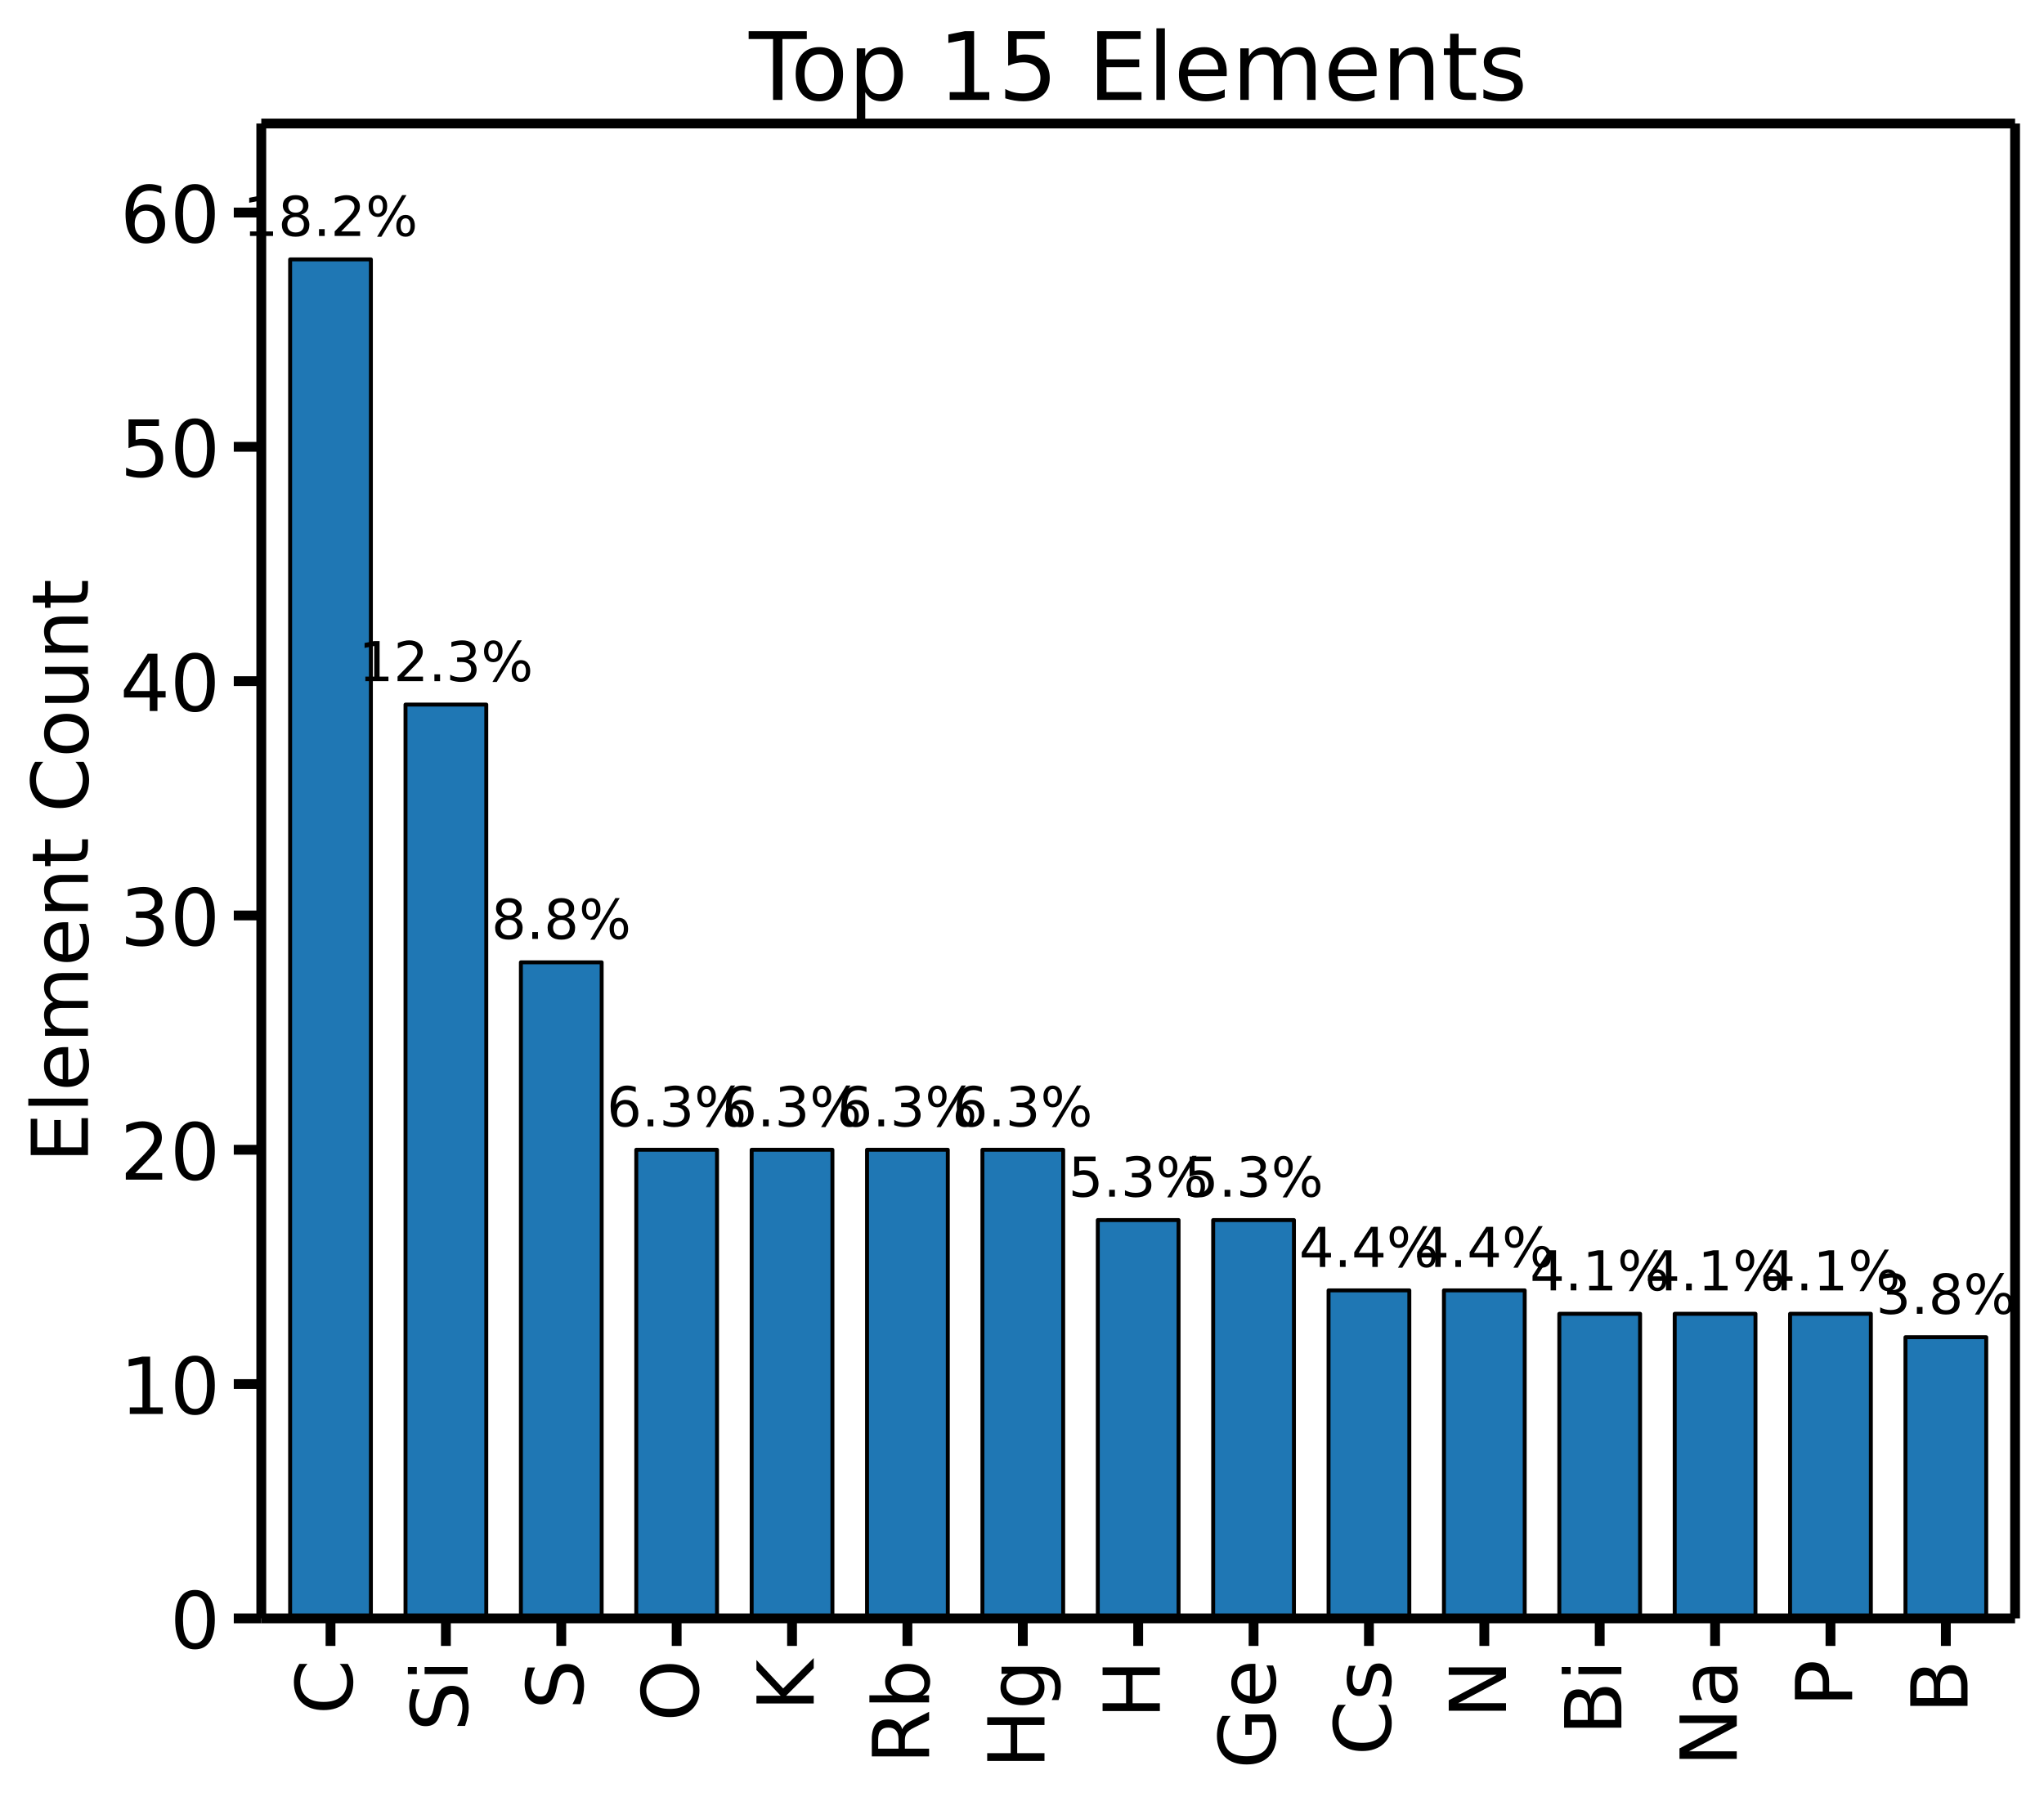 <svg height="609.946" viewBox="0 0 520.268 457.459" width="693.691" xmlns="http://www.w3.org/2000/svg" xmlns:xlink="http://www.w3.org/1999/xlink"><defs><style>*{stroke-linecap:butt;stroke-linejoin:round}</style></defs><g id="figure_1"><path d="M0 457.46h520.268V0H0z" fill="none" id="patch_1"/><g id="axes_1"><path d="M66.506 411.956h446.4V31.436h-446.4z" fill="#fff" id="patch_2"/><path clip-path="url(#p50e120851c)" d="M73.848 411.956h20.558V66.03H73.848z" fill="#1f77b4" stroke="#000" id="patch_3"/><path clip-path="url(#p50e120851c)" d="M103.217 411.956h20.558V179.35h-20.558z" fill="#1f77b4" stroke="#000" id="patch_4"/><path clip-path="url(#p50e120851c)" d="M132.585 411.956h20.558v-167h-20.558z" fill="#1f77b4" stroke="#000" id="patch_5"/><path clip-path="url(#p50e120851c)" d="M161.954 411.956h20.558V292.671h-20.558z" fill="#1f77b4" stroke="#000" id="patch_6"/><path clip-path="url(#p50e120851c)" d="M191.322 411.956h20.558V292.671h-20.558z" fill="#1f77b4" stroke="#000" id="patch_7"/><path clip-path="url(#p50e120851c)" d="M220.69 411.956h20.558V292.671H220.69z" fill="#1f77b4" stroke="#000" id="patch_8"/><path clip-path="url(#p50e120851c)" d="M250.059 411.956h20.558V292.671h-20.558z" fill="#1f77b4" stroke="#000" id="patch_9"/><path clip-path="url(#p50e120851c)" d="M279.427 411.956h20.558V310.564h-20.558z" fill="#1f77b4" stroke="#000" id="patch_10"/><path clip-path="url(#p50e120851c)" d="M308.796 411.956h20.558V310.564h-20.558z" fill="#1f77b4" stroke="#000" id="patch_11"/><path clip-path="url(#p50e120851c)" d="M338.164 411.956h20.558v-83.5h-20.558z" fill="#1f77b4" stroke="#000" id="patch_12"/><path clip-path="url(#p50e120851c)" d="M367.533 411.956h20.557v-83.5h-20.557z" fill="#1f77b4" stroke="#000" id="patch_13"/><path clip-path="url(#p50e120851c)" d="M396.901 411.956h20.558v-77.535H396.9z" fill="#1f77b4" stroke="#000" id="patch_14"/><path clip-path="url(#p50e120851c)" d="M426.27 411.956h20.557v-77.535H426.27z" fill="#1f77b4" stroke="#000" id="patch_15"/><path clip-path="url(#p50e120851c)" d="M455.638 411.956h20.558v-77.535h-20.558z" fill="#1f77b4" stroke="#000" id="patch_16"/><path clip-path="url(#p50e120851c)" d="M485.006 411.956h20.558v-71.57h-20.558z" fill="#1f77b4" stroke="#000" id="patch_17"/><g id="matplotlib.axis_1"><g id="xtick_1"><g id="line2d_1"><defs><path d="M0 0v7" id="m227286c44a" stroke="#000" stroke-width="2.5"/></defs><use x="84.127" xlink:href="#m227286c44a" y="411.956" stroke="#000" stroke-width="2.5"/></g><g transform="matrix(0 -.2 -.2 0 89.646 436.422)" id="text_1"><defs><path d="M64.406 67.281v-10.39q-4.984 4.64-10.625 6.922-5.64 2.296-11.984 2.296-12.5 0-19.14-7.64-6.641-7.64-6.641-22.094 0-14.406 6.64-22.047 6.64-7.64 19.14-7.64 6.345 0 11.985 2.296 5.64 2.297 10.625 6.938V5.609Q59.234 2.094 53.437.33q-5.78-1.75-12.218-1.75-16.563 0-26.094 10.124-9.516 10.14-9.516 27.672 0 17.578 9.516 27.703 9.531 10.14 26.094 10.14 6.531 0 12.312-1.734 5.797-1.734 10.875-5.203z" id="DejaVuSans-67"/></defs><use xlink:href="#DejaVuSans-67"/></g></g><g id="xtick_2"><use x="113.496" xlink:href="#m227286c44a" y="411.956" stroke="#000" stroke-width="2.5" id="line2d_2"/><g transform="matrix(0 -.2 -.2 0 119.014 440.71)" id="text_2"><defs><path d="M53.516 70.516V60.89q-5.61 2.687-10.594 4-4.984 1.328-9.625 1.328-8.047 0-12.422-3.125t-4.375-8.89q0-4.845 2.906-7.313 2.907-2.453 11.016-3.97l5.953-1.218q11.031-2.11 16.281-7.406 5.25-5.297 5.25-14.172 0-10.61-7.11-16.078-7.093-5.469-20.812-5.469-5.172 0-11.015 1.172Q13.14.922 6.89 3.219v10.156q6-3.36 11.765-5.078 5.766-1.703 11.328-1.703 8.438 0 13.032 3.312 4.593 3.328 4.593 9.485 0 5.359-3.297 8.39-3.296 3.032-10.812 4.547L27.484 33.5q-11.03 2.188-15.968 6.875-4.922 4.688-4.922 13.047 0 9.672 6.812 15.234 6.813 5.563 18.766 5.563 5.14 0 10.453-.938 5.328-.922 10.89-2.765z" id="DejaVuSans-83"/><path d="M9.422 54.688h8.984V0H9.422zm0 21.296h8.984v-11.39H9.422z" id="DejaVuSans-105"/></defs><use xlink:href="#DejaVuSans-83"/><use x="63.477" xlink:href="#DejaVuSans-105"/></g></g><g id="xtick_3"><use x="142.864" xlink:href="#m227286c44a" y="411.956" stroke="#000" stroke-width="2.5" id="line2d_3"/><use xlink:href="#DejaVuSans-83" transform="matrix(0 -.2 -.2 0 148.383 435.153)" id="text_3"/></g><g id="xtick_4"><use x="172.233" xlink:href="#m227286c44a" y="411.956" stroke="#000" stroke-width="2.5" id="line2d_4"/><g transform="matrix(0 -.2 -.2 0 177.751 438.2)" id="text_4"><defs><path d="M39.406 66.219q-10.75 0-17.078-8.016-6.312-8-6.312-21.828 0-13.766 6.312-21.781 6.328-8 17.078-8 10.735 0 17.016 8 6.281 8.015 6.281 21.781 0 13.828-6.281 21.828-6.281 8.016-17.016 8.016zm0 8q15.328 0 24.5-10.281 9.188-10.282 9.188-27.563 0-17.234-9.188-27.516-9.172-10.28-24.5-10.28-15.375 0-24.593 10.25-9.204 10.265-9.204 27.546t9.204 27.563q9.218 10.28 24.593 10.28z" id="DejaVuSans-79"/></defs><use xlink:href="#DejaVuSans-79"/></g></g><g id="xtick_5"><use x="201.601" xlink:href="#m227286c44a" y="411.956" stroke="#000" stroke-width="2.5" id="line2d_5"/><g transform="matrix(0 -.2 -.2 0 207.12 435.572)" id="text_5"><defs><path d="M9.813 72.906h9.859V42.094L52.39 72.906h12.703L28.906 38.922 67.672 0H54.688L19.672 35.11V0h-9.86z" id="DejaVuSans-75"/></defs><use xlink:href="#DejaVuSans-75"/></g></g><g id="xtick_6"><use x="230.969" xlink:href="#m227286c44a" y="411.956" stroke="#000" stroke-width="2.5" id="line2d_6"/><g transform="matrix(0 -.2 -.2 0 236.488 449.05)" id="text_6"><defs><path d="M44.39 34.188q3.172-1.079 6.172-4.594 3-3.516 6.032-9.672L66.609 0H56l-9.313 18.703q-3.624 7.328-7.015 9.719-3.39 2.39-9.25 2.39h-10.75V0h-9.86v72.906h22.266q12.5 0 18.656-5.234 6.157-5.219 6.157-15.766 0-6.89-3.203-11.437-3.204-4.532-9.297-6.282zM19.673 64.797V38.922h12.406q7.125 0 10.766 3.297 3.64 3.297 3.64 9.687 0 6.39-3.64 9.64-3.64 3.25-10.766 3.25z" id="DejaVuSans-82"/><path d="M48.688 27.297q0 9.906-4.079 15.547-4.078 5.64-11.203 5.64-7.14 0-11.218-5.64-4.079-5.64-4.079-15.547 0-9.906 4.078-15.547 4.079-5.64 11.22-5.64 7.124 0 11.202 5.64t4.078 15.547zM18.108 46.39q2.844 4.875 7.157 7.234Q29.594 56 35.594 56q9.968 0 16.187-7.906 6.235-7.907 6.235-20.797T51.78 6.484q-6.218-7.906-16.187-7.906-6 0-10.328 2.375-4.313 2.375-7.157 7.25V0H9.08v75.984h9.03z" id="DejaVuSans-98"/></defs><use xlink:href="#DejaVuSans-82"/><use x="69.482" xlink:href="#DejaVuSans-98"/></g></g><g id="xtick_7"><use x="260.338" xlink:href="#m227286c44a" y="411.956" stroke="#000" stroke-width="2.5" id="line2d_7"/><g transform="matrix(0 -.2 -.2 0 265.857 450.194)" id="text_7"><defs><path d="M9.813 72.906h9.859v-29.89h35.844v29.89h9.859V0h-9.86v34.719H19.673V0h-9.86z" id="DejaVuSans-72"/><path d="M45.406 27.984q0 9.766-4.031 15.125-4.016 5.375-11.297 5.375-7.219 0-11.25-5.375-4.031-5.359-4.031-15.125 0-9.718 4.031-15.093t11.25-5.375q7.281 0 11.297 5.375 4.031 5.375 4.031 15.093zm8.985-21.203q0-13.953-6.203-20.765Q42-20.797 29.203-20.797q-4.734 0-8.937.703-4.203.703-8.157 2.172v8.735q3.954-2.141 7.813-3.157 3.86-1.031 7.86-1.031 8.843 0 13.234 4.61 4.39 4.609 4.39 13.937v4.453q-2.781-4.844-7.125-7.234Q33.938 0 27.875 0 17.828 0 11.672 7.656q-6.156 7.672-6.156 20.328 0 12.688 6.156 20.344Q17.828 56 27.875 56q6.063 0 10.406-2.39 4.344-2.391 7.125-7.22v8.297h8.985z" id="DejaVuSans-103"/></defs><use xlink:href="#DejaVuSans-72"/><use x="75.195" xlink:href="#DejaVuSans-103"/></g></g><g id="xtick_8"><use x="289.706" xlink:href="#m227286c44a" y="411.956" stroke="#000" stroke-width="2.5" id="line2d_8"/><use xlink:href="#DejaVuSans-72" transform="matrix(0 -.2 -.2 0 295.225 437.497)" id="text_8"/></g><g id="xtick_9"><use x="319.075" xlink:href="#m227286c44a" y="411.956" stroke="#000" stroke-width="2.5" id="line2d_9"/><g transform="matrix(0 -.2 -.2 0 324.593 450.26)" id="text_9"><defs><path d="M59.516 10.406v19.578h-16.11v8.11h25.875V6.78Q63.578 2.734 56.687.656 49.813-1.422 42-1.422q-17.094 0-26.75 9.985-9.64 10-9.64 27.812 0 17.875 9.64 27.86 9.656 9.984 26.75 9.984 7.125 0 13.547-1.766 6.422-1.75 11.844-5.172v-10.5q-5.47 4.64-11.625 6.985-6.157 2.343-12.938 2.343-13.39 0-20.11-7.468-6.702-7.47-6.702-22.266 0-14.75 6.703-22.219 6.718-7.469 20.11-7.469 5.218 0 9.312.907 4.109.906 7.375 2.812z" id="DejaVuSans-71"/><path d="M56.203 29.594v-4.39H14.891q.593-9.282 5.593-14.142 5-4.859 13.938-4.859 5.172 0 10.031 1.266 4.86 1.265 9.656 3.812v-8.5Q49.266.734 44.187-.344 39.11-1.422 33.892-1.422q-13.094 0-20.735 7.61-7.64 7.625-7.64 20.625 0 13.421 7.25 21.296Q20.016 56 32.328 56q11.031 0 17.453-7.11 6.422-7.093 6.422-19.296zm-8.984 2.64q-.094 7.36-4.125 11.75-4.032 4.407-10.672 4.407-7.516 0-12.031-4.25-4.516-4.25-5.203-11.97z" id="DejaVuSans-101"/></defs><use xlink:href="#DejaVuSans-71"/><use x="77.49" xlink:href="#DejaVuSans-101"/></g></g><g id="xtick_10"><use x="348.443" xlink:href="#m227286c44a" y="411.956" stroke="#000" stroke-width="2.5" id="line2d_10"/><g transform="matrix(0 -.2 -.2 0 353.962 446.84)" id="text_10"><defs><path d="M44.281 53.078v-8.5q-3.797 1.953-7.906 2.922-4.094.984-8.5.984-6.688 0-10.031-2.047-3.344-2.046-3.344-6.156 0-3.125 2.39-4.906 2.391-1.781 9.626-3.39l3.078-.688q9.562-2.047 13.593-5.781 4.032-3.735 4.032-10.422 0-7.625-6.032-12.078-6.03-4.438-16.578-4.438-4.39 0-9.156.86Q10.688.296 5.422 2v9.281q4.984-2.594 9.812-3.89 4.829-1.282 9.579-1.282 6.343 0 9.75 2.172 3.421 2.172 3.421 6.125 0 3.656-2.468 5.61-2.453 1.953-10.813 3.765l-3.125.735q-8.344 1.75-12.062 5.39-3.704 3.64-3.704 9.985 0 7.718 5.47 11.906Q16.75 56 26.811 56q4.97 0 9.36-.734 4.406-.72 8.11-2.188z" id="DejaVuSans-115"/></defs><use xlink:href="#DejaVuSans-67"/><use x="69.824" xlink:href="#DejaVuSans-115"/></g></g><g id="xtick_11"><use x="377.812" xlink:href="#m227286c44a" y="411.956" stroke="#000" stroke-width="2.5" id="line2d_11"/><g transform="matrix(0 -.2 -.2 0 383.33 437.419)" id="text_11"><defs><path d="M9.813 72.906h13.28l32.329-60.984v60.984h9.562V0h-13.28L19.39 60.984V0H9.813z" id="DejaVuSans-78"/></defs><use xlink:href="#DejaVuSans-78"/></g></g><g id="xtick_12"><use x="407.18" xlink:href="#m227286c44a" y="411.956" stroke="#000" stroke-width="2.5" id="line2d_12"/><g transform="matrix(0 -.2 -.2 0 412.699 441.734)" id="text_12"><defs><path d="M19.672 34.813V8.108H35.5q7.953 0 11.781 3.297 3.844 3.297 3.844 10.078 0 6.844-3.844 10.078-3.828 3.25-11.781 3.25zm0 29.984V42.828h14.61q7.218 0 10.75 2.703 3.546 2.719 3.546 8.282 0 5.515-3.547 8.25-3.531 2.734-10.75 2.734zm-9.86 8.11h25.204q11.28 0 17.375-4.688Q58.5 63.53 58.5 54.89q0-6.703-3.125-10.657-3.125-3.953-9.188-4.922 7.282-1.562 11.313-6.53 4.031-4.954 4.031-12.376 0-9.765-6.64-15.093Q48.25 0 35.984 0H9.812z" id="DejaVuSans-66"/></defs><use xlink:href="#DejaVuSans-66"/><use x="68.604" xlink:href="#DejaVuSans-105"/></g></g><g id="xtick_13"><use x="436.548" xlink:href="#m227286c44a" y="411.956" stroke="#000" stroke-width="2.5" id="line2d_13"/><g transform="matrix(0 -.2 -.2 0 442.067 449.675)" id="text_13"><defs><path d="M34.281 27.484q-10.89 0-15.093-2.484-4.204-2.484-4.204-8.5 0-4.781 3.157-7.594 3.156-2.797 8.562-2.797 7.485 0 12 5.297 4.516 5.297 4.516 14.078v2zm17.922 3.72V0H43.22v8.297Q40.14 3.328 35.547.953q-4.594-2.375-11.234-2.375-8.391 0-13.36 4.719Q6 8.016 6 15.922q0 9.219 6.172 13.906 6.187 4.688 18.437 4.688h12.61v.89q0 6.203-4.078 9.594-4.078 3.39-11.453 3.39-4.688 0-9.141-1.124-4.438-1.125-8.531-3.375v8.312q4.921 1.906 9.562 2.844 4.64.953 9.031.953 11.875 0 17.735-6.156 5.86-6.14 5.86-18.64z" id="DejaVuSans-97"/></defs><use xlink:href="#DejaVuSans-78"/><use x="74.805" xlink:href="#DejaVuSans-97"/></g></g><g id="xtick_14"><use x="465.917" xlink:href="#m227286c44a" y="411.956" stroke="#000" stroke-width="2.5" id="line2d_14"/><g transform="matrix(0 -.2 -.2 0 471.436 434.516)" id="text_14"><defs><path d="M19.672 64.797v-27.39h12.406q6.89 0 10.64 3.562 3.766 3.562 3.766 10.156 0 6.547-3.765 10.11-3.75 3.562-10.64 3.562zm-9.86 8.11h22.266q12.266 0 18.531-5.548 6.282-5.546 6.282-16.234 0-10.797-6.282-16.313-6.265-5.515-18.53-5.515H19.671V0h-9.86z" id="DejaVuSans-80"/></defs><use xlink:href="#DejaVuSans-80"/></g></g><g id="xtick_15"><use x="495.285" xlink:href="#m227286c44a" y="411.956" stroke="#000" stroke-width="2.5" id="line2d_15"/><use xlink:href="#DejaVuSans-66" transform="matrix(0 -.2 -.2 0 500.804 436.178)" id="text_15"/></g></g><g id="matplotlib.axis_2"><g id="ytick_1"><g id="line2d_16"><defs><path d="M0 0h-7" id="mce02b7dbc4" stroke="#000" stroke-width="2.5"/></defs><use x="66.506" xlink:href="#mce02b7dbc4" y="411.956" stroke="#000" stroke-width="2.5"/></g><g transform="matrix(.2 0 0 -.2 43.281 419.555)" id="text_16"><defs><path d="M31.781 66.406q-7.61 0-11.453-7.5Q16.5 51.422 16.5 36.375q0-14.984 3.828-22.484 3.844-7.5 11.453-7.5 7.672 0 11.5 7.5 3.844 7.5 3.844 22.484 0 15.047-3.844 22.531-3.828 7.5-11.5 7.5zm0 7.813q12.266 0 18.735-9.703 6.468-9.688 6.468-28.141 0-18.406-6.468-28.11-6.47-9.687-18.735-9.687-12.25 0-18.718 9.688-6.47 9.703-6.47 28.109 0 18.453 6.47 28.14Q19.53 74.22 31.78 74.22z" id="DejaVuSans-48"/></defs><use xlink:href="#DejaVuSans-48"/></g></g><g id="ytick_2"><use x="66.506" xlink:href="#mce02b7dbc4" y="352.314" stroke="#000" stroke-width="2.5" id="line2d_17"/><g transform="matrix(.2 0 0 -.2 30.556 359.912)" id="text_17"><defs><path d="M12.406 8.297h16.11v55.625l-17.532-3.516v8.985l17.438 3.515h9.86V8.296H54.39V0H12.406z" id="DejaVuSans-49"/></defs><use xlink:href="#DejaVuSans-49"/><use x="63.623" xlink:href="#DejaVuSans-48"/></g></g><g id="ytick_3"><use x="66.506" xlink:href="#mce02b7dbc4" y="292.671" stroke="#000" stroke-width="2.5" id="line2d_18"/><g transform="matrix(.2 0 0 -.2 30.556 300.27)" id="text_18"><defs><path d="M19.188 8.297h34.421V0H7.33v8.297q5.609 5.812 15.296 15.594 9.703 9.797 12.188 12.64 4.734 5.313 6.609 9 1.89 3.688 1.89 7.25 0 5.813-4.078 9.469-4.078 3.672-10.625 3.672-4.64 0-9.797-1.61-5.14-1.609-11-4.89v9.969Q13.767 71.78 18.938 73q5.188 1.219 9.485 1.219 11.328 0 18.062-5.672 6.735-5.656 6.735-15.125 0-4.5-1.688-8.531-1.672-4.016-6.125-9.485-1.218-1.422-7.765-8.187-6.532-6.766-18.453-18.922z" id="DejaVuSans-50"/></defs><use xlink:href="#DejaVuSans-50"/><use x="63.623" xlink:href="#DejaVuSans-48"/></g></g><g id="ytick_4"><use x="66.506" xlink:href="#mce02b7dbc4" y="233.028" stroke="#000" stroke-width="2.5" id="line2d_19"/><g transform="matrix(.2 0 0 -.2 30.556 240.627)" id="text_19"><defs><path d="M40.578 39.313Q47.656 37.797 51.625 33q3.984-4.781 3.984-11.813 0-10.78-7.422-16.703-7.421-5.906-21.093-5.906-4.578 0-9.438.906-4.86.907-10.031 2.72v9.515q4.094-2.39 8.969-3.61 4.89-1.218 10.218-1.218 9.266 0 14.125 3.656 4.86 3.656 4.86 10.64 0 6.454-4.516 10.079-4.515 3.64-12.562 3.64h-8.5v8.11h8.89q7.266 0 11.125 2.906 3.86 2.906 3.86 8.375 0 5.61-3.985 8.61-3.968 3.015-11.39 3.015-4.063 0-8.703-.89-4.641-.876-10.203-2.72v8.782q5.624 1.562 10.53 2.344 4.907.78 9.25.78 11.235 0 17.766-5.109 6.547-5.093 6.547-13.78 0-6.063-3.468-10.235-3.47-4.172-9.86-5.782z" id="DejaVuSans-51"/></defs><use xlink:href="#DejaVuSans-51"/><use x="63.623" xlink:href="#DejaVuSans-48"/></g></g><g id="ytick_5"><use x="66.506" xlink:href="#mce02b7dbc4" y="173.386" stroke="#000" stroke-width="2.5" id="line2d_20"/><g transform="matrix(.2 0 0 -.2 30.556 180.984)" id="text_20"><defs><path d="M37.797 64.313L12.89 25.39h24.906zm-2.594 8.593H47.61V25.391h10.407v-8.203H47.609V0h-9.812v17.188H4.89v9.515z" id="DejaVuSans-52"/></defs><use xlink:href="#DejaVuSans-52"/><use x="63.623" xlink:href="#DejaVuSans-48"/></g></g><g id="ytick_6"><use x="66.506" xlink:href="#mce02b7dbc4" y="113.743" stroke="#000" stroke-width="2.5" id="line2d_21"/><g transform="matrix(.2 0 0 -.2 30.556 121.342)" id="text_21"><defs><path d="M10.797 72.906h38.719v-8.312H19.828v-17.86q2.14.735 4.281 1.094 2.157.36 4.313.36 12.203 0 19.328-6.688 7.14-6.688 7.14-18.11 0-11.765-7.328-18.296-7.328-6.516-20.656-6.516-4.593 0-9.36.781-4.75.782-9.827 2.344v9.922q4.39-2.39 9.078-3.563 4.687-1.171 9.906-1.171 8.453 0 13.375 4.437 4.938 4.438 4.938 12.063 0 7.609-4.938 12.047-4.922 4.453-13.375 4.453-3.953 0-7.89-.875-3.922-.875-8.016-2.735z" id="DejaVuSans-53"/></defs><use xlink:href="#DejaVuSans-53"/><use x="63.623" xlink:href="#DejaVuSans-48"/></g></g><g id="ytick_7"><use x="66.506" xlink:href="#mce02b7dbc4" y="54.1" stroke="#000" stroke-width="2.5" id="line2d_22"/><g transform="matrix(.2 0 0 -.2 30.556 61.699)" id="text_22"><defs><path d="M33.016 40.375q-6.641 0-10.532-4.547-3.875-4.531-3.875-12.437 0-7.86 3.875-12.438 3.891-4.562 10.532-4.562 6.64 0 10.515 4.562 3.875 4.578 3.875 12.438 0 7.906-3.875 12.437-3.875 4.547-10.515 4.547zm19.578 30.922v-8.984q-3.719 1.75-7.5 2.671-3.782.938-7.5.938-9.766 0-14.922-6.594-5.14-6.594-5.875-19.922 2.875 4.25 7.219 6.516 4.359 2.266 9.578 2.266 10.984 0 17.36-6.672 6.374-6.657 6.374-18.125 0-11.235-6.64-18.032-6.641-6.78-17.672-6.78-12.657 0-19.344 9.687-6.688 9.703-6.688 28.109 0 17.281 8.204 27.563 8.203 10.28 22.015 10.28 3.719 0 7.5-.734t7.89-2.187z" id="DejaVuSans-54"/></defs><use xlink:href="#DejaVuSans-54"/><use x="63.623" xlink:href="#DejaVuSans-48"/></g></g><g transform="matrix(0 -.2 -.2 0 22.397 295.973)" id="text_23"><defs><path d="M9.813 72.906h46.093v-8.312H19.672V43.016H54.39v-8.297H19.67V8.297h37.11V0H9.813z" id="DejaVuSans-69"/><path d="M9.422 75.984h8.984V0H9.422z" id="DejaVuSans-108"/><path d="M52 44.188q3.375 6.062 8.063 8.937Q64.75 56 71.093 56q8.548 0 13.188-5.984 4.64-5.97 4.64-17V0h-9.03v32.719q0 7.86-2.797 11.656-2.781 3.813-8.485 3.813-6.984 0-11.046-4.641-4.047-4.625-4.047-12.64V0h-9.032v32.719q0 7.906-2.78 11.687-2.782 3.782-8.595 3.782-6.89 0-10.953-4.657-4.047-4.656-4.047-12.625V0H9.08v54.688h9.03v-8.5q3.078 5.03 7.375 7.421Q29.781 56 35.687 56q5.97 0 10.141-3.031Q50 49.953 52 44.187z" id="DejaVuSans-109"/><path d="M54.89 33.016V0h-8.984v32.719q0 7.765-3.031 11.61-3.031 3.858-9.078 3.858-7.281 0-11.484-4.64-4.204-4.625-4.204-12.64V0H9.08v54.688h9.03v-8.5q3.235 4.937 7.594 7.374Q30.078 56 35.797 56q9.422 0 14.25-5.828 4.844-5.828 4.844-17.156z" id="DejaVuSans-110"/><path d="M18.313 70.219V54.688h18.5v-6.985h-18.5V18.016q0-6.688 1.828-8.594 1.828-1.906 7.453-1.906h9.218V0h-9.218q-10.407 0-14.36 3.875-3.953 3.89-3.953 14.14v29.688H2.687v6.984h6.594V70.22z" id="DejaVuSans-116"/><path d="M30.61 48.39q-7.22 0-11.422-5.64-4.204-5.64-4.204-15.453 0-9.813 4.172-15.453 4.188-5.64 11.453-5.64 7.188 0 11.375 5.655 4.203 5.672 4.203 15.438 0 9.719-4.203 15.406-4.187 5.688-11.375 5.688zm0 7.61q11.718 0 18.406-7.625 6.703-7.61 6.703-21.078 0-13.422-6.703-21.078-6.688-7.64-18.407-7.64-11.765 0-18.437 7.64-6.656 7.656-6.656 21.078 0 13.469 6.656 21.078Q18.844 56 30.609 56z" id="DejaVuSans-111"/><path d="M8.5 21.578v33.11h8.984V21.922q0-7.766 3.016-11.656 3.031-3.875 9.094-3.875 7.265 0 11.484 4.64 4.234 4.64 4.234 12.656v31h8.985V0h-8.984v8.406Q42.047 3.422 37.718 1q-4.313-2.422-10.032-2.422-9.421 0-14.312 5.86Q8.5 10.296 8.5 21.578zM31.11 56z" id="DejaVuSans-117"/></defs><use xlink:href="#DejaVuSans-69"/><use x="63.184" xlink:href="#DejaVuSans-108"/><use x="90.967" xlink:href="#DejaVuSans-101"/><use x="152.49" xlink:href="#DejaVuSans-109"/><use x="249.902" xlink:href="#DejaVuSans-101"/><use x="311.426" xlink:href="#DejaVuSans-110"/><use x="374.805" xlink:href="#DejaVuSans-116"/><use x="414.014" xlink:href="#DejaVuSans-32"/><use x="445.801" xlink:href="#DejaVuSans-67"/><use x="515.625" xlink:href="#DejaVuSans-111"/><use x="576.807" xlink:href="#DejaVuSans-117"/><use x="640.186" xlink:href="#DejaVuSans-110"/><use x="703.564" xlink:href="#DejaVuSans-116"/></g></g><path d="M66.506 411.956V31.436" fill="none" stroke="#000" stroke-linecap="square" stroke-width="2.5" id="patch_18"/><path d="M512.906 411.956V31.436" fill="none" stroke="#000" stroke-linecap="square" stroke-width="2.5" id="patch_19"/><path d="M66.506 411.956h446.4" fill="none" stroke="#000" stroke-linecap="square" stroke-width="2.5" id="patch_20"/><path d="M66.506 31.436h446.4" fill="none" stroke="#000" stroke-linecap="square" stroke-width="2.5" id="patch_21"/><g transform="matrix(.14 0 0 -.14 61.89 60.065)" id="text_24"><defs><path d="M31.781 34.625q-7.031 0-11.062-3.766-4.016-3.765-4.016-10.343 0-6.594 4.016-10.36Q24.75 6.391 31.78 6.391q7.032 0 11.078 3.78 4.063 3.798 4.063 10.345 0 6.578-4.031 10.343-4.016 3.766-11.11 3.766zm-9.86 4.188q-6.343 1.562-9.89 5.906Q8.5 49.079 8.5 55.329q0 8.733 6.219 13.812 6.234 5.078 17.062 5.078 10.89 0 17.094-5.078 6.203-5.079 6.203-13.813 0-6.25-3.547-10.61-3.531-4.343-9.828-5.906 7.125-1.656 11.094-6.5 3.984-4.828 3.984-11.796 0-10.61-6.468-16.282-6.47-5.656-18.532-5.656-12.047 0-18.531 5.656-6.469 5.672-6.469 16.282 0 6.968 4 11.797 4.016 4.843 11.14 6.5zM18.314 54.39q0-5.657 3.53-8.828 3.548-3.172 9.938-3.172 6.36 0 9.938 3.172 3.593 3.171 3.593 8.828 0 5.672-3.593 8.843-3.578 3.172-9.938 3.172-6.39 0-9.937-3.172-3.532-3.172-3.532-8.843z" id="DejaVuSans-56"/><path d="M10.688 12.406H21V0H10.687z" id="DejaVuSans-46"/><path d="M72.703 32.078q-4.25 0-6.672-3.61-2.406-3.609-2.406-10.062 0-6.343 2.406-9.984 2.422-3.64 6.672-3.64 4.156 0 6.563 3.64 2.421 3.64 2.421 9.984 0 6.407-2.421 10.032-2.407 3.64-6.563 3.64zm0 6.203q7.719 0 12.25-5.375 4.547-5.36 4.547-14.5 0-9.125-4.563-14.484-4.562-5.344-12.234-5.344-7.812 0-12.36 5.344-4.53 5.36-4.53 14.484 0 9.188 4.562 14.532 4.563 5.343 12.328 5.343zm-50.39 29.735q-4.204 0-6.625-3.641-2.407-3.625-2.407-9.984 0-6.438 2.39-10.063 2.392-3.61 6.642-3.61t6.656 3.61q2.422 3.625 2.422 10.063 0 6.297-2.438 9.953-2.437 3.672-6.64 3.672zm44.093 6.203h7.813l-45.61-75.64h-7.812zm-44.094 0q7.72 0 12.297-5.344 4.594-5.344 4.594-14.484 0-9.22-4.562-14.547-4.563-5.328-12.328-5.328-7.766 0-12.282 5.343-4.515 5.36-4.515 14.532 0 9.093 4.53 14.453 4.548 5.375 12.267 5.375z" id="DejaVuSans-37"/></defs><use xlink:href="#DejaVuSans-49"/><use x="63.623" xlink:href="#DejaVuSans-56"/><use x="127.246" xlink:href="#DejaVuSans-46"/><use x="159.033" xlink:href="#DejaVuSans-50"/><use x="222.656" xlink:href="#DejaVuSans-37"/></g><g transform="matrix(.14 0 0 -.14 91.259 173.386)" id="text_25"><use xlink:href="#DejaVuSans-49"/><use x="63.623" xlink:href="#DejaVuSans-50"/><use x="127.246" xlink:href="#DejaVuSans-46"/><use x="159.033" xlink:href="#DejaVuSans-51"/><use x="222.656" xlink:href="#DejaVuSans-37"/></g><g transform="matrix(.14 0 0 -.14 125.08 238.993)" id="text_26"><use xlink:href="#DejaVuSans-56"/><use x="63.623" xlink:href="#DejaVuSans-46"/><use x="95.41" xlink:href="#DejaVuSans-56"/><use x="159.033" xlink:href="#DejaVuSans-37"/></g><g transform="matrix(.14 0 0 -.14 154.45 286.707)" id="text_27"><use xlink:href="#DejaVuSans-54"/><use x="63.623" xlink:href="#DejaVuSans-46"/><use x="95.41" xlink:href="#DejaVuSans-51"/><use x="159.033" xlink:href="#DejaVuSans-37"/></g><g transform="matrix(.14 0 0 -.14 183.818 286.707)" id="text_28"><use xlink:href="#DejaVuSans-54"/><use x="63.623" xlink:href="#DejaVuSans-46"/><use x="95.41" xlink:href="#DejaVuSans-51"/><use x="159.033" xlink:href="#DejaVuSans-37"/></g><g transform="matrix(.14 0 0 -.14 213.186 286.707)" id="text_29"><use xlink:href="#DejaVuSans-54"/><use x="63.623" xlink:href="#DejaVuSans-46"/><use x="95.41" xlink:href="#DejaVuSans-51"/><use x="159.033" xlink:href="#DejaVuSans-37"/></g><g transform="matrix(.14 0 0 -.14 242.555 286.707)" id="text_30"><use xlink:href="#DejaVuSans-54"/><use x="63.623" xlink:href="#DejaVuSans-46"/><use x="95.41" xlink:href="#DejaVuSans-51"/><use x="159.033" xlink:href="#DejaVuSans-37"/></g><g transform="matrix(.14 0 0 -.14 271.923 304.6)" id="text_31"><use xlink:href="#DejaVuSans-53"/><use x="63.623" xlink:href="#DejaVuSans-46"/><use x="95.41" xlink:href="#DejaVuSans-51"/><use x="159.033" xlink:href="#DejaVuSans-37"/></g><g transform="matrix(.14 0 0 -.14 301.291 304.6)" id="text_32"><use xlink:href="#DejaVuSans-53"/><use x="63.623" xlink:href="#DejaVuSans-46"/><use x="95.41" xlink:href="#DejaVuSans-51"/><use x="159.033" xlink:href="#DejaVuSans-37"/></g><g transform="matrix(.14 0 0 -.14 330.66 322.492)" id="text_33"><use xlink:href="#DejaVuSans-52"/><use x="63.623" xlink:href="#DejaVuSans-46"/><use x="95.41" xlink:href="#DejaVuSans-52"/><use x="159.033" xlink:href="#DejaVuSans-37"/></g><g transform="matrix(.14 0 0 -.14 360.028 322.492)" id="text_34"><use xlink:href="#DejaVuSans-52"/><use x="63.623" xlink:href="#DejaVuSans-46"/><use x="95.41" xlink:href="#DejaVuSans-52"/><use x="159.033" xlink:href="#DejaVuSans-37"/></g><g transform="matrix(.14 0 0 -.14 389.397 328.457)" id="text_35"><use xlink:href="#DejaVuSans-52"/><use x="63.623" xlink:href="#DejaVuSans-46"/><use x="95.41" xlink:href="#DejaVuSans-49"/><use x="159.033" xlink:href="#DejaVuSans-37"/></g><g transform="matrix(.14 0 0 -.14 418.765 328.457)" id="text_36"><use xlink:href="#DejaVuSans-52"/><use x="63.623" xlink:href="#DejaVuSans-46"/><use x="95.41" xlink:href="#DejaVuSans-49"/><use x="159.033" xlink:href="#DejaVuSans-37"/></g><g transform="matrix(.14 0 0 -.14 448.133 328.457)" id="text_37"><use xlink:href="#DejaVuSans-52"/><use x="63.623" xlink:href="#DejaVuSans-46"/><use x="95.41" xlink:href="#DejaVuSans-49"/><use x="159.033" xlink:href="#DejaVuSans-37"/></g><g transform="matrix(.14 0 0 -.14 477.502 334.42)" id="text_38"><use xlink:href="#DejaVuSans-51"/><use x="63.623" xlink:href="#DejaVuSans-46"/><use x="95.41" xlink:href="#DejaVuSans-56"/><use x="159.033" xlink:href="#DejaVuSans-37"/></g><g transform="matrix(.24 0 0 -.24 190.626 25.436)" id="text_39"><defs><path d="M-.297 72.906h61.672v-8.312H35.5V0h-9.906v64.594H-.296z" id="DejaVuSans-84"/><path d="M18.11 8.203v-29H9.077v75.484h9.031v-8.296q2.844 4.875 7.157 7.234Q29.594 56 35.594 56q9.968 0 16.187-7.906 6.235-7.907 6.235-20.797T51.78 6.484q-6.218-7.906-16.187-7.906-6 0-10.328 2.375-4.313 2.375-7.157 7.25zm30.578 19.094q0 9.906-4.079 15.547-4.078 5.64-11.203 5.64-7.14 0-11.218-5.64-4.079-5.64-4.079-15.547 0-9.906 4.078-15.547 4.079-5.64 11.22-5.64 7.124 0 11.202 5.64t4.078 15.547z" id="DejaVuSans-112"/></defs><use xlink:href="#DejaVuSans-84"/><use x="44.084" xlink:href="#DejaVuSans-111"/><use x="105.266" xlink:href="#DejaVuSans-112"/><use x="168.742" xlink:href="#DejaVuSans-32"/><use x="200.529" xlink:href="#DejaVuSans-49"/><use x="264.152" xlink:href="#DejaVuSans-53"/><use x="327.775" xlink:href="#DejaVuSans-32"/><use x="359.563" xlink:href="#DejaVuSans-69"/><use x="422.746" xlink:href="#DejaVuSans-108"/><use x="450.529" xlink:href="#DejaVuSans-101"/><use x="512.053" xlink:href="#DejaVuSans-109"/><use x="609.465" xlink:href="#DejaVuSans-101"/><use x="670.988" xlink:href="#DejaVuSans-110"/><use x="734.367" xlink:href="#DejaVuSans-116"/><use x="773.576" xlink:href="#DejaVuSans-115"/></g></g></g><defs><clipPath id="p50e120851c"><path d="M66.506 31.436h446.4v380.52h-446.4z"/></clipPath></defs></svg>